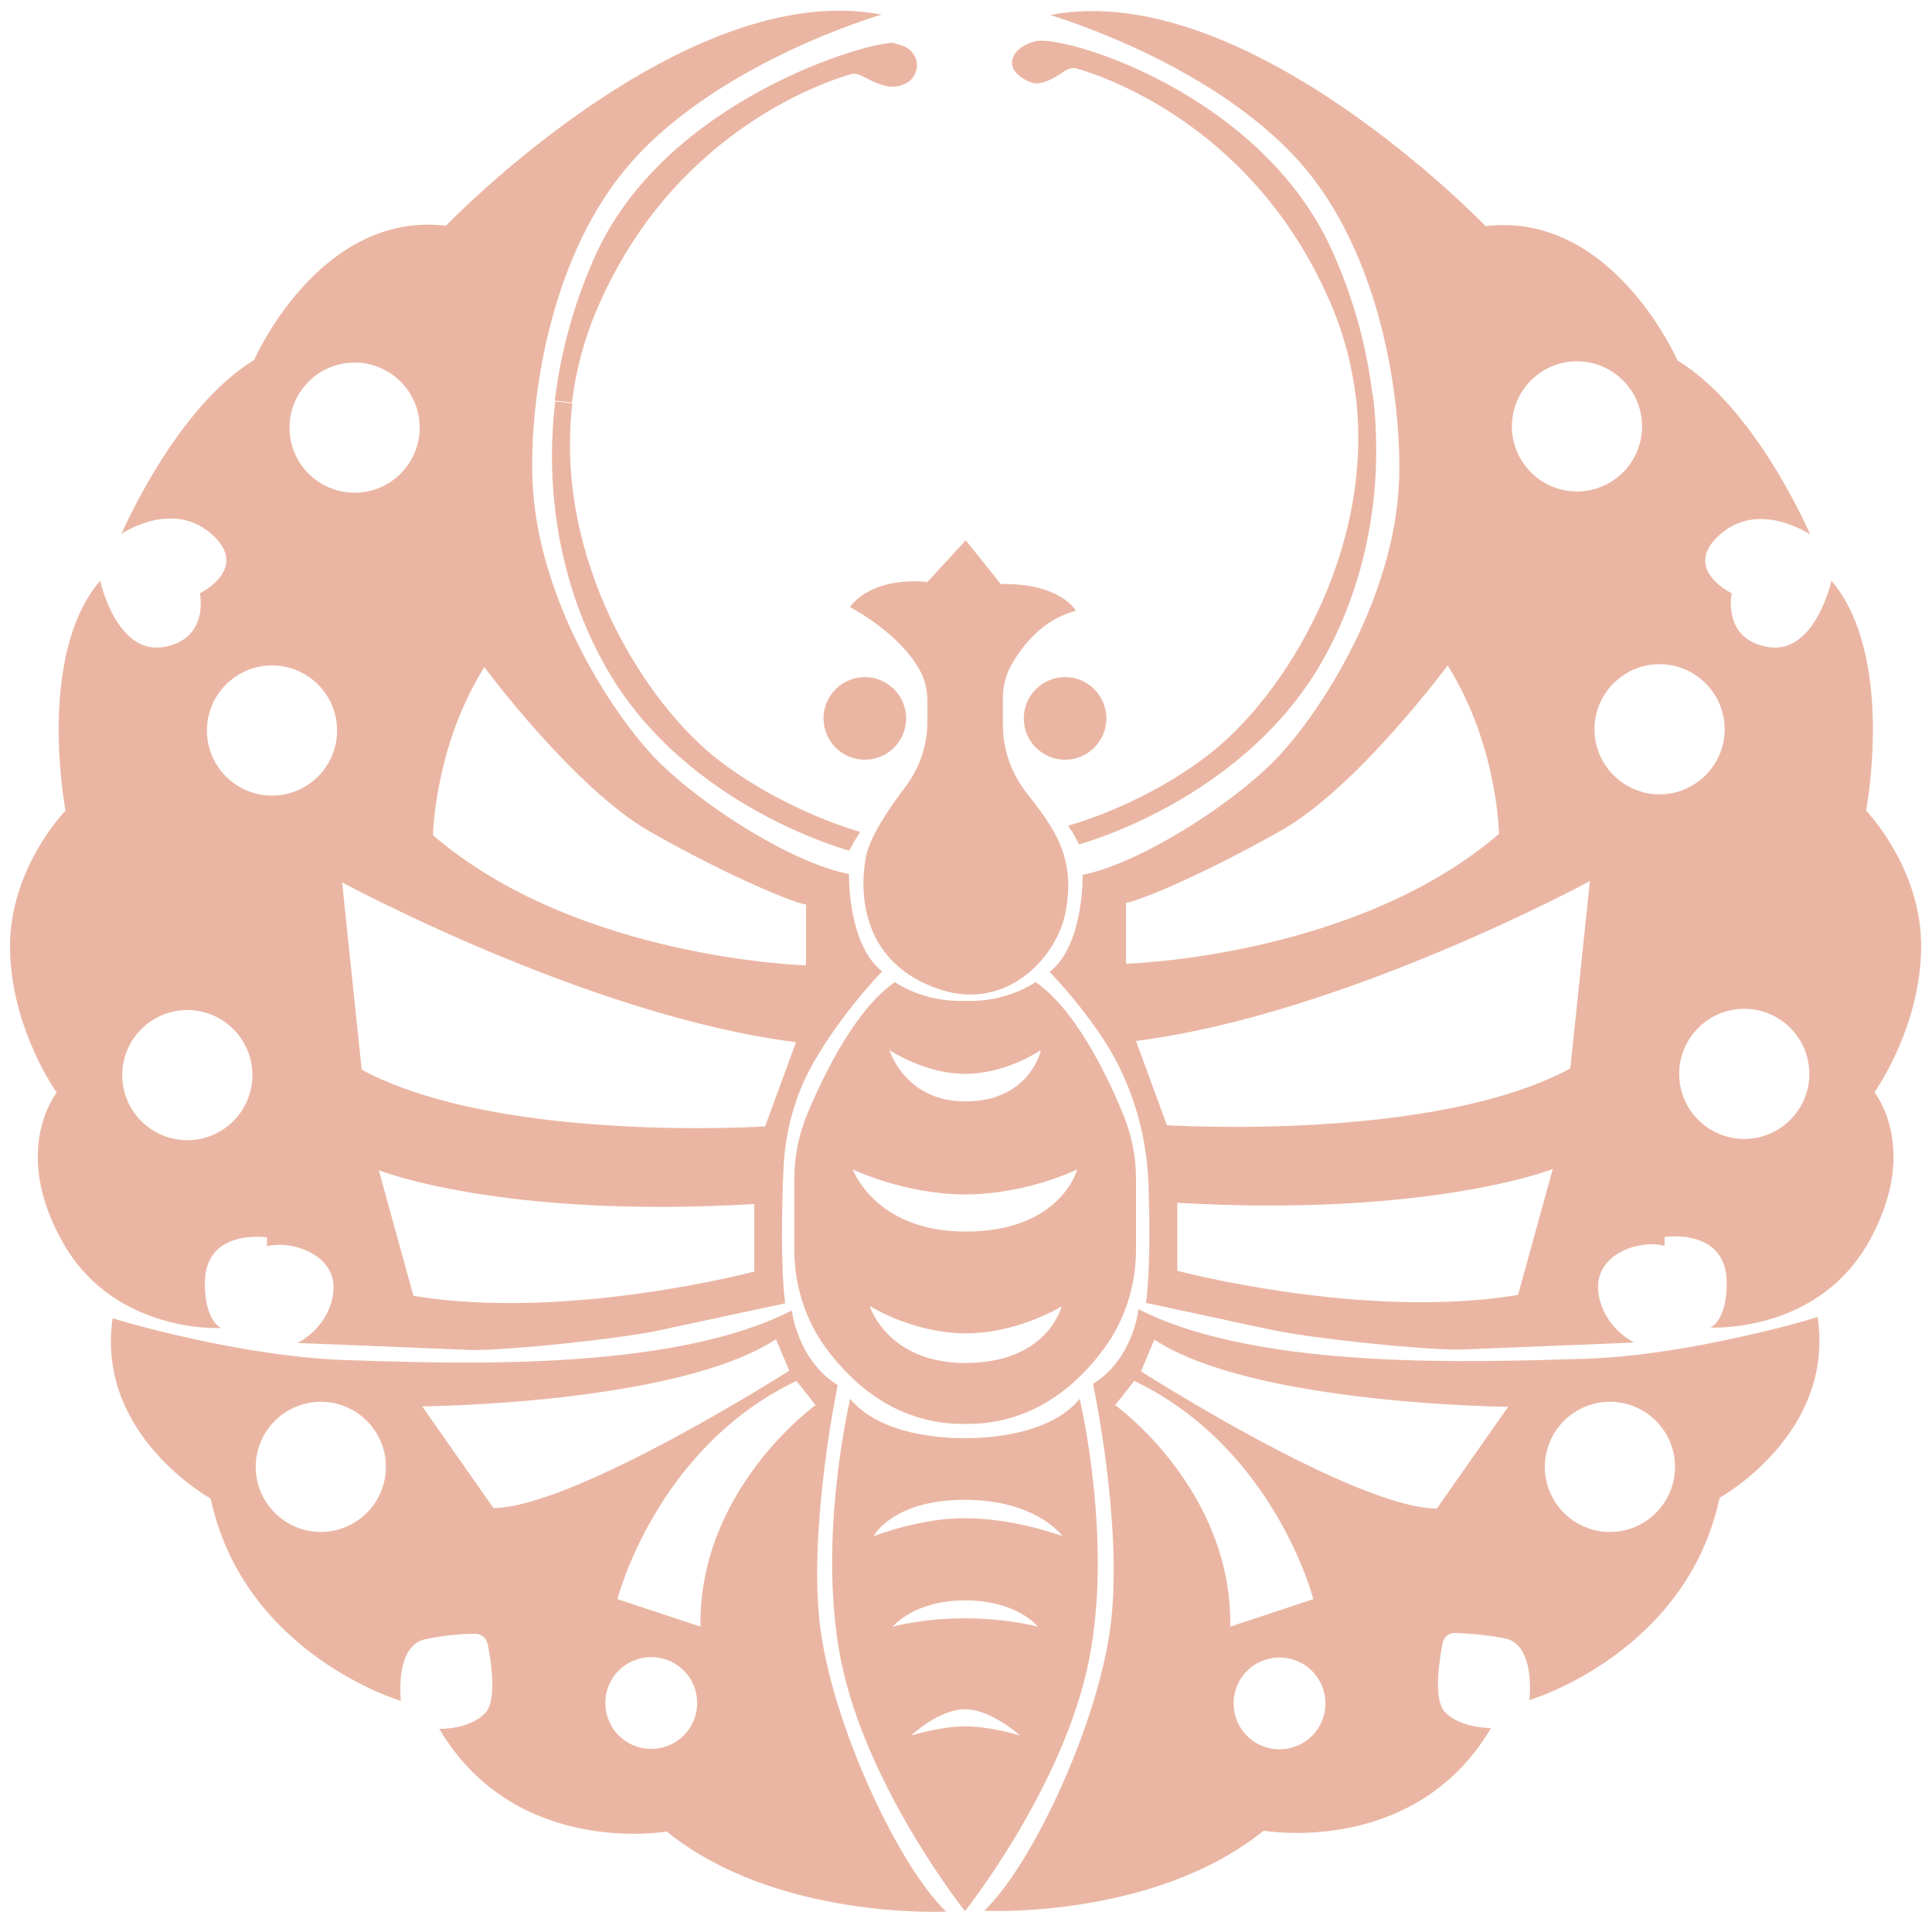 <?xml version="1.0" encoding="UTF-8"?><svg id="_レイヤー_2" xmlns="http://www.w3.org/2000/svg" viewBox="0 0 46.31 46.07"><defs><style>.cls-1{fill:#eab6a3;}</style></defs><g id="_レイヤー_1-2"><g><path class="cls-1" d="m44.72,19.42s1.36,1.39,1.33,3.32c-.03,1.93-1.12,3.44-1.12,3.44,0,0,1.11,1.36-.13,3.58-.67,1.19-1.72,1.7-2.55,1.91-.71.18-1.25.15-1.25.15,0,0,.39-.15.39-1.07,0-1.33-1.49-1.1-1.49-1.1v.21c-.64-.16-1.68.22-1.59,1.09.09.86.86,1.23.86,1.23l-4.2.17c-.97,0-3.52-.27-4.47-.47l-3.03-.65c.1-.77.09-1.93.06-2.81-.04-1.33-.45-2.62-1.21-3.7-.58-.84-1.16-1.42-1.16-1.42.83-.66.79-2.33.79-2.33,1.34-.27,3.44-1.6,4.52-2.66,1.04-1.01,3-3.91,3.07-6.9.04-1.9-.44-5.12-2.17-7.27-2.08-2.58-6.2-3.78-6.2-3.78,4.71-.91,10.44,5.06,10.44,5.06,3.04-.36,4.6,3.22,4.6,3.22,1.86,1.13,3.14,4.08,3.18,4.17-.07-.04-1.24-.81-2.16,0-.94.83.28,1.41.28,1.41,0,0-.24,1.11.88,1.29s1.51-1.59,1.51-1.59c1.54,1.81.83,5.51.83,5.51Zm-1.35,6.32c0-.86-.7-1.56-1.56-1.56s-1.56.7-1.56,1.56.7,1.56,1.56,1.56,1.56-.7,1.56-1.56Zm-2.03-8.26c0-.86-.7-1.56-1.56-1.56s-1.56.7-1.56,1.56.7,1.56,1.56,1.56,1.56-.7,1.56-1.56Zm-1.98-7.26c0-.86-.7-1.56-1.56-1.56s-1.56.7-1.56,1.56.7,1.56,1.56,1.56,1.56-.7,1.56-1.56Zm-1.72,15.39l.47-4.49s-5.93,3.21-10.88,3.83l.74,2.02s6.39.41,9.67-1.36Zm-1.25,5.42l.83-3.01s-2.93,1.16-9,.81v1.63s4.48,1.19,8.16.58Zm-.46-11.05s-.03-2.12-1.23-4.03c0,0-2.15,2.91-3.98,3.95-1.83,1.04-3.44,1.71-3.73,1.74v1.46s5.5-.15,8.95-3.12Z"/><path class="cls-1" d="m43.57,31.58c.41,2.8-2.35,4.32-2.35,4.32-.8,3.74-4.56,4.85-4.56,4.85,0,0,.16-1.33-.59-1.48-.47-.09-.92-.12-1.19-.13-.15,0-.28.1-.3.25-.09.44-.22,1.34.05,1.64.37.4,1.11.39,1.11.39-1.83,3.1-5.45,2.46-5.45,2.46-2.64,2.13-6.7,1.92-6.7,1.92,1.16-1.1,2.76-4.53,3.04-6.91.28-2.39-.43-5.72-.43-5.72.97-.6,1.09-1.79,1.09-1.79.03.01.05.03.08.04,2.91,1.44,8.08,1.22,10.62,1.15,1.53-.05,3.2-.39,4.31-.66.76-.18,1.26-.34,1.26-.34Zm-3.42,3.58c0-.86-.7-1.56-1.56-1.56s-1.56.7-1.56,1.56.7,1.56,1.56,1.56,1.56-.7,1.56-1.56Zm-5.71,1l1.71-2.44s-6.11-.05-8.48-1.61l-.32.76s5.09,3.26,7.08,3.29Zm-2.67,4.67c0-.61-.49-1.1-1.1-1.1s-1.1.49-1.1,1.1.49,1.1,1.1,1.1,1.1-.49,1.1-1.1Zm-2.28-1.84l1.99-.66s-.92-3.61-4.29-5.23l-.46.58s2.81,2.01,2.76,5.31Z"/><path class="cls-1" d="m32.91,9.47c.3,2.52-.29,4.78-1.24,6.42-1.92,3.32-5.81,4.35-5.81,4.35-.07-.18-.26-.45-.26-.45,0,0,1.73-.45,3.33-1.67,1.86-1.41,4.01-4.9,3.57-8.61l.41-.05Z"/><path class="cls-1" d="m32.91,9.47l-.41.05c-.09-.73-.27-1.46-.58-2.19-1.79-4.25-5.38-5.48-6.12-5.69-.08-.02-.17,0-.24.04-.56.37-.76.41-1.11.15-.37-.27-.18-.7.36-.84.65-.18,5.45,1.24,7.14,5.06.52,1.17.82,2.32.95,3.43Z"/><path class="cls-1" d="m21.32,25.17c.02.06.4,1.23,1.82,1.23,1.51,0,1.8-1.17,1.81-1.23-.05.03-.85.57-1.81.57s-1.77-.54-1.82-.57Zm-.47,6.14c.02.07.47,1.36,2.29,1.36,1.93,0,2.29-1.29,2.31-1.36-.06.04-1.08.65-2.3.65s-2.23-.61-2.29-.65Zm6.38-3.06v1.7c0,.85-.26,1.69-.77,2.38-.64.87-1.71,1.82-3.32,1.8h-.01c-1.61.02-2.68-.94-3.32-1.8-.51-.69-.77-1.52-.77-2.38v-1.7c0-.54.11-1.07.32-1.57.4-.96,1.16-2.5,2.09-3.14,0,0,.67.49,1.68.45h.01c1.01.04,1.68-.45,1.68-.45.93.63,1.69,2.17,2.09,3.14.21.5.32,1.03.32,1.57Zm-4.09,1.27c2.3,0,2.68-1.49,2.68-1.49,0,0-1.22.6-2.68.6s-2.7-.6-2.7-.6c0,0,.54,1.49,2.7,1.49Z"/><circle class="cls-1" cx="25.53" cy="17.22" r=".99"/><path class="cls-1" d="m25.47,36.82c-.04-.05-.67-.87-2.35-.87s-2.15.82-2.18.87c.07-.02,1.11-.43,2.18-.43,1.19,0,2.28.41,2.35.43Zm.41-3.29s.85,3.56.17,6.51c-.68,2.95-2.92,5.77-2.92,5.77,0,0-2.24-2.82-2.92-5.77-.68-2.95.17-6.51.17-6.51.82,1.01,2.75.94,2.75.94,0,0,1.93.07,2.75-.94Zm-1,5.46s-.5-.63-1.74-.63-1.74.63-1.74.63c0,0,.71-.2,1.73-.2s1.75.2,1.75.2Zm-.43,2.61s-.69-.63-1.32-.63-1.29.63-1.29.63c0,0,.69-.22,1.3-.22s1.31.22,1.31.22Z"/><path class="cls-1" d="m24.58,18.97c.63.81,1.23,1.53.96,2.9-.21,1.09-1.42,2.37-3,1.85-1.89-.62-1.94-2.3-1.79-3.15.08-.49.57-1.21.96-1.72.34-.45.52-1,.52-1.56v-.47c0-.23-.04-.46-.14-.67-.47-.96-1.72-1.6-1.72-1.6.61-.78,1.86-.6,1.86-.6l.92-1,.84,1.05c1.43-.03,1.8.64,1.8.64-.78.2-1.26.81-1.52,1.25-.15.25-.23.54-.23.83v.66c0,.57.19,1.13.54,1.59Z"/><path class="cls-1" d="m22.68,45.82s-4.07.21-6.7-1.92c0,0-3.62.64-5.45-2.46,0,0,.74.02,1.11-.39.27-.3.14-1.2.05-1.64-.03-.15-.16-.25-.3-.25-.27,0-.72.03-1.19.13-.75.15-.59,1.48-.59,1.48,0,0-3.76-1.11-4.56-4.85,0,0-2.76-1.52-2.35-4.32,0,0,.59.18,1.47.39,1.11.26,2.67.56,4.1.61,2.55.08,7.74.3,10.65-1.16.02,0,.04-.02.06-.03,0,0,.13,1.19,1.1,1.79,0,0-.7,3.34-.43,5.72.28,2.38,1.88,5.81,3.04,6.91Zm-3.13-12.14l-.46-.58c-3.37,1.61-4.29,5.23-4.29,5.23l1.99.66c-.05-3.3,2.76-5.31,2.76-5.31Zm-.63-.82l-.32-.76c-2.37,1.56-8.48,1.61-8.48,1.61l1.71,2.44c1.98-.04,7.08-3.29,7.08-3.29Zm-2.21,7.96c0-.61-.49-1.1-1.1-1.1s-1.1.49-1.1,1.1.49,1.1,1.1,1.1,1.1-.49,1.1-1.1Zm-7.46-5.66c0-.86-.7-1.56-1.56-1.56s-1.56.7-1.56,1.56.7,1.56,1.56,1.56,1.56-.7,1.56-1.56Z"/><path class="cls-1" d="m21.46,1.05c.63.1.63.72.3.92-.29.18-.56.14-1.1-.15-.08-.04-.18-.07-.27-.04-.76.22-4.33,1.47-6.1,5.68-.31.73-.49,1.46-.58,2.19l-.41-.05c.13-1.1.43-2.26.95-3.43,1.69-3.82,6.7-5.22,7.2-5.14Z"/><circle class="cls-1" cx="20.73" cy="17.22" r=".99"/><path class="cls-1" d="m21.13,23.3s-.9.92-1.59,2.1c-.47.79-.72,1.7-.76,2.62-.04.9-.07,2.33.04,3.22l-3.03.65c-.94.2-3.5.47-4.47.47l-4.19-.17s.77-.36.86-1.23c.09-.86-.95-1.24-1.59-1.09v-.21s-1.49-.23-1.49,1.1c0,.92.39,1.07.39,1.07,0,0-.46.03-1.09-.11-.85-.19-2-.68-2.71-1.95-1.25-2.22-.14-3.58-.14-3.58,0,0-1.09-1.52-1.12-3.44-.03-1.93,1.33-3.32,1.33-3.32,0,0-.71-3.71.83-5.51,0,0,.39,1.77,1.51,1.59,1.12-.18.88-1.29.88-1.29,0,0,1.22-.59.28-1.42-.92-.81-2.1-.05-2.16,0,.04-.09,1.32-3.04,3.18-4.17,0,0,1.56-3.58,4.6-3.22,0,0,5.73-5.97,10.44-5.06,0,0-4.12,1.19-6.2,3.78-1.74,2.15-2.22,5.38-2.17,7.27.07,2.99,2.03,5.89,3.07,6.9,1.07,1.05,3.17,2.39,4.52,2.65,0,0-.04,1.67.79,2.33Zm-1.81-.16v-1.46c-.29-.03-1.9-.7-3.73-1.74-1.83-1.04-3.98-3.95-3.98-3.95-1.2,1.91-1.23,4.03-1.23,4.03,3.45,2.97,8.95,3.12,8.95,3.12Zm-.98,3.86l.74-2.02c-4.95-.62-10.88-3.83-10.88-3.83l.47,4.49c3.29,1.77,9.67,1.36,9.67,1.36Zm-.26,3.49v-1.63c-6.07.36-9-.81-9-.81l.83,3.01c3.68.61,8.16-.58,8.16-.58ZM10.06,10.25c0-.86-.7-1.56-1.56-1.56s-1.56.7-1.56,1.56.7,1.56,1.56,1.56,1.56-.7,1.56-1.56Zm-1.98,7.26c0-.86-.7-1.56-1.56-1.56s-1.56.7-1.56,1.56.7,1.56,1.56,1.56,1.56-.7,1.56-1.56Zm-2.03,8.26c0-.86-.7-1.56-1.56-1.56s-1.56.7-1.56,1.56.7,1.56,1.56,1.56,1.56-.7,1.56-1.56Z"/><path class="cls-1" d="m20.62,19.94s-.18.27-.26.45c0,0-3.9-1.03-5.81-4.35-.95-1.64-1.54-3.9-1.24-6.42l.41.05c-.44,3.7,1.71,7.2,3.57,8.6,1.61,1.21,3.33,1.67,3.33,1.67Z"/></g></g></svg>